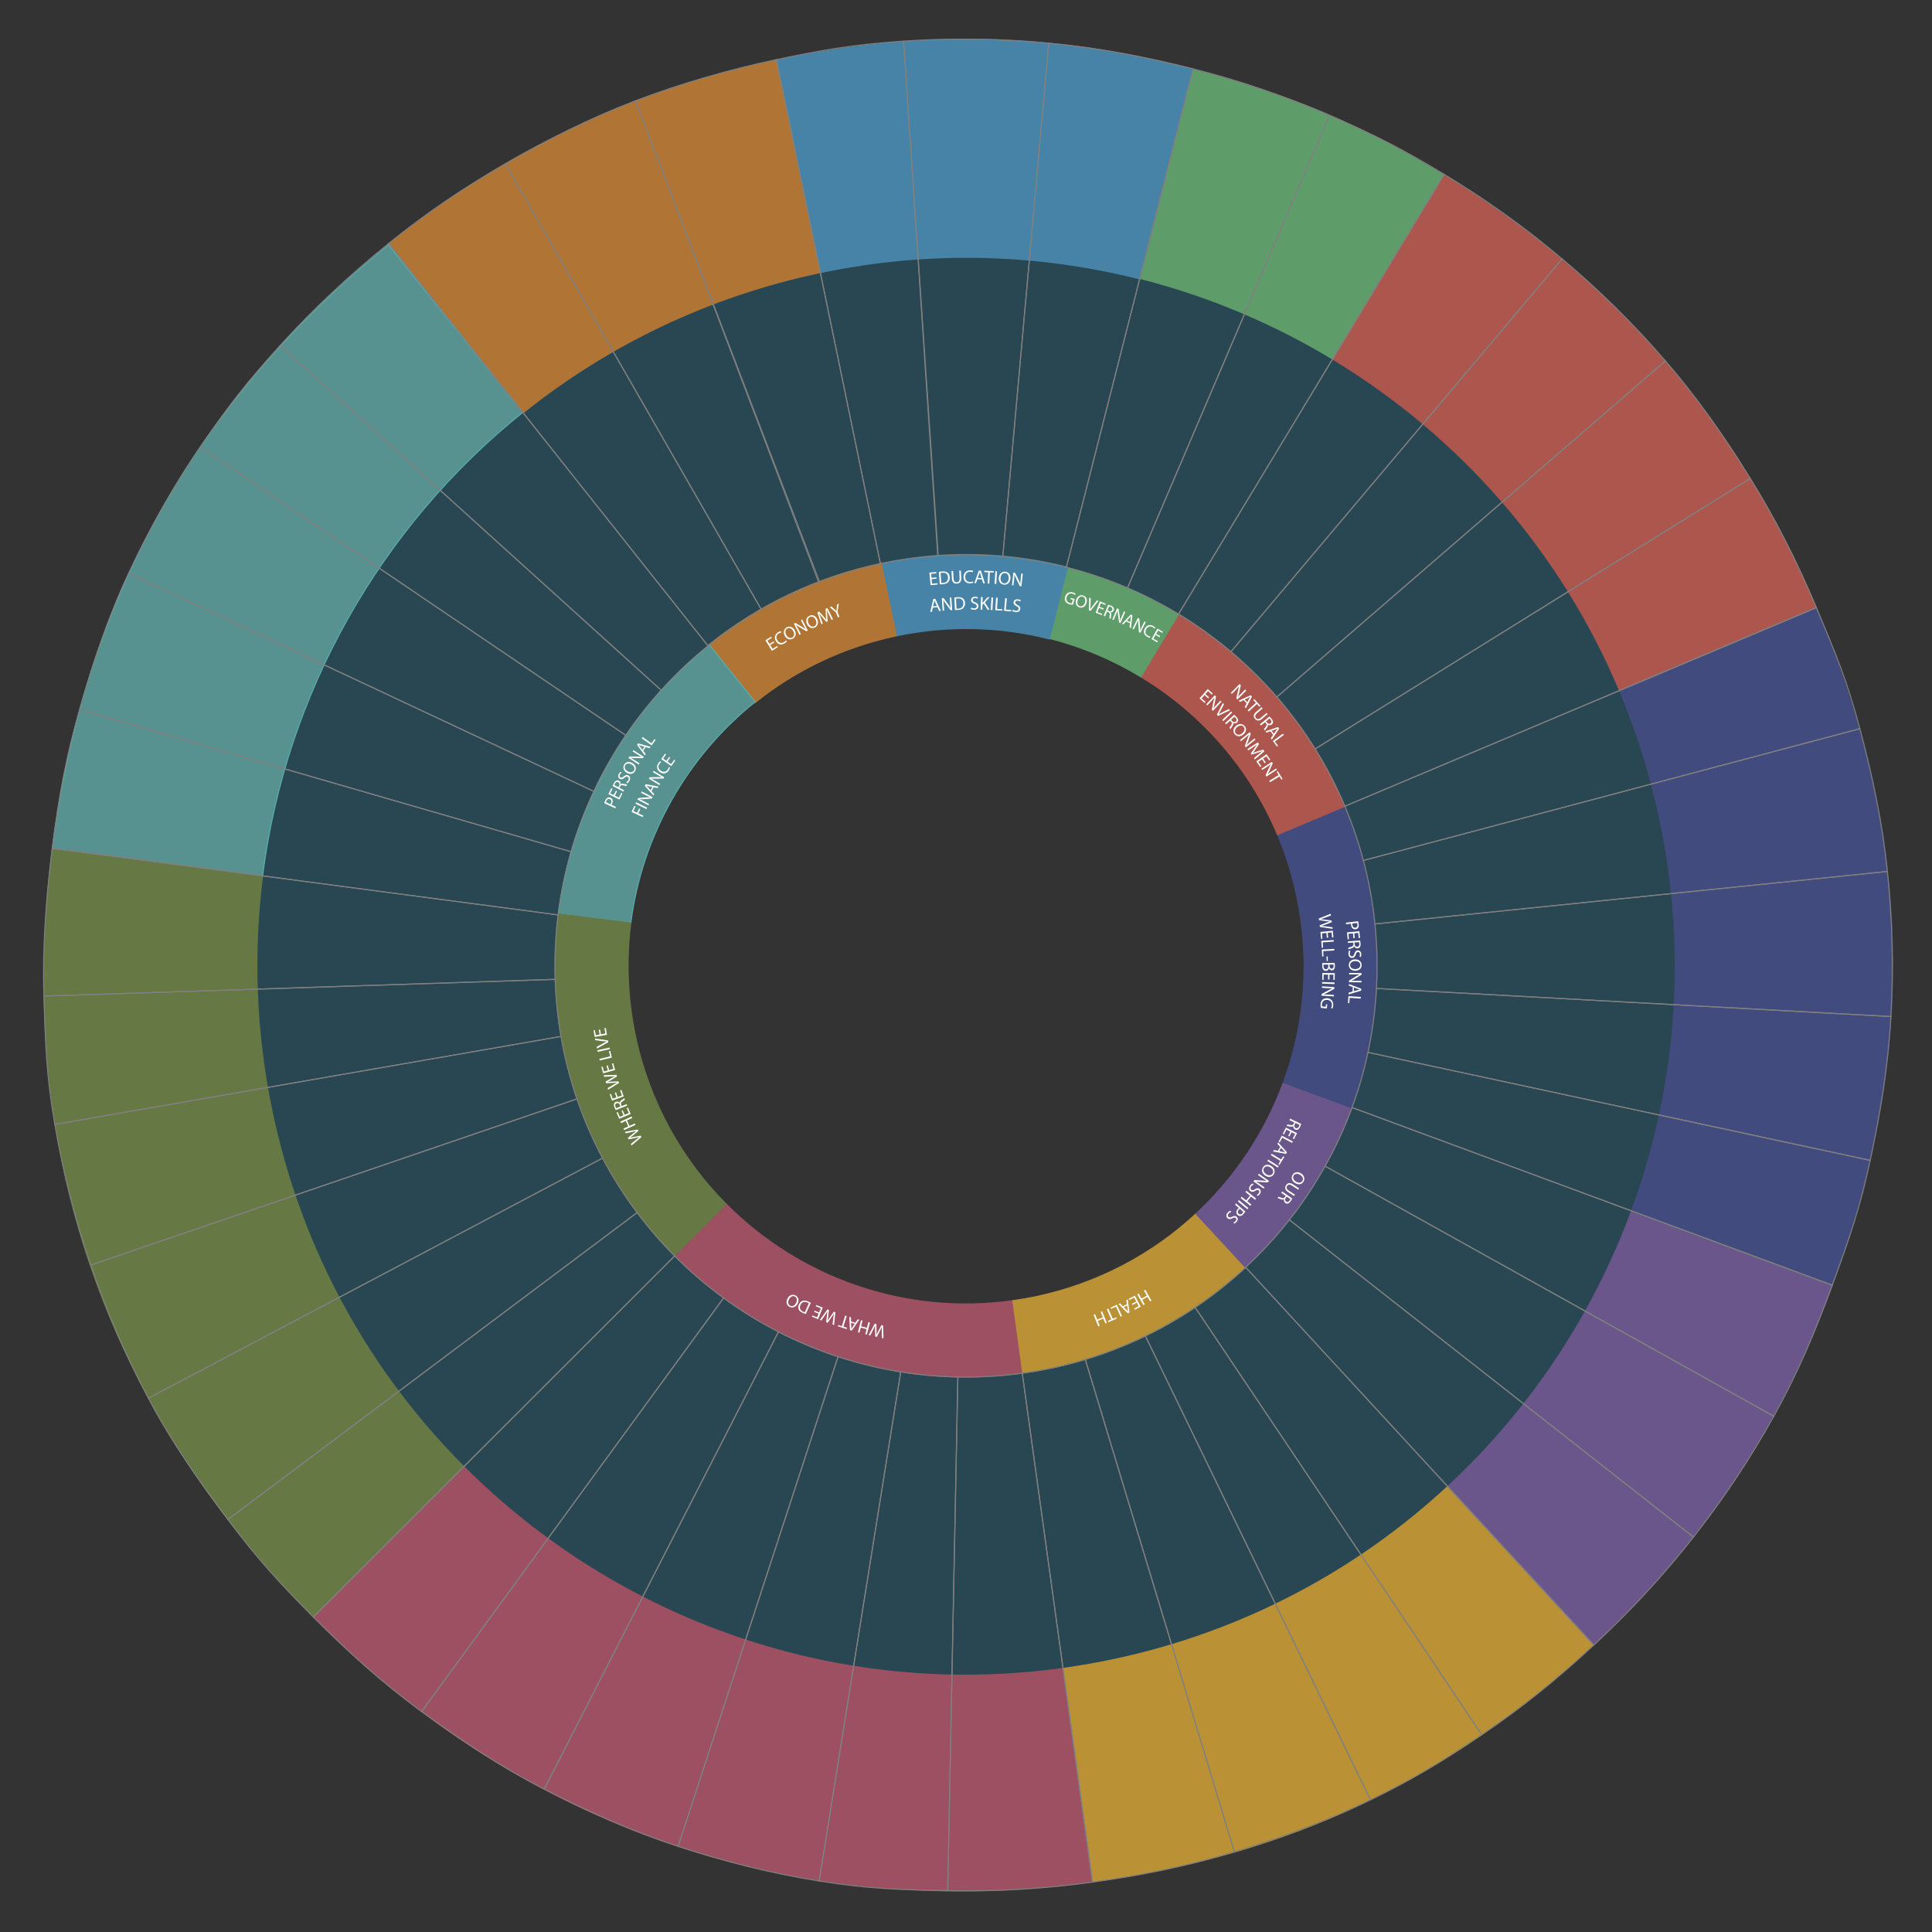 <?xml version="1.0" encoding="utf-8"?>
<!-- Generator: Adobe Illustrator 16.0.3, SVG Export Plug-In . SVG Version: 6.00 Build 0)  -->
<!DOCTYPE svg PUBLIC "-//W3C//DTD SVG 1.1//EN" "http://www.w3.org/Graphics/SVG/1.1/DTD/svg11.dtd">
<svg version="1.1" id="Layer_1" xmlns="http://www.w3.org/2000/svg" xmlns:xlink="http://www.w3.org/1999/xlink" x="0px" y="0px"
	 width="940px" height="940px" viewBox="0 0 940 940" enable-background="new 0 0 940 940" xml:space="preserve">
<rect x="0" y="0" width="940" height="940" fill="#333333" stroke="none"/>
<g id="Layer_2">
	<g>
		<path fill="#284752" stroke="#284752" stroke-width="0.5" stroke-miterlimit="10" d="M399.366,132.318
			c-186.499,39.03-306.045,221.854-267.015,408.354c39.03,186.5,221.854,306.044,408.354,267.015
			c186.5-39.03,306.045-221.854,267.016-408.354C768.69,212.833,585.867,93.288,399.366,132.318z M510.99,665.733
			c-96.313,20.156-212.276-38.37-235.802-150.778c-23.773-113.604,45.827-218.063,154.322-240.769
			c122.794-25.698,217.079,63.225,236.253,154.854C689.752,543.66,612.378,644.515,510.99,665.733z"/>
	</g>
	<rect x="-327.5" y="500.5" fill="#284757" stroke="#284752" stroke-miterlimit="10" width="151" height="235"/>
	<rect x="-129.5" y="243.5" fill="#396A8F" stroke="#284752" stroke-miterlimit="10" width="95" height="148"/>
</g>
<g id="Layer_1_1_">
	<g>
		<path fill="#B07535" stroke="#B07535" stroke-miterlimit="10" d="M399.858,132.222l-21.509-102.78
			c-70.473,14.749-132.907,44.26-189.231,89.701l65.343,81.431c40.951-32.821,90.024-56.77,144.907-68.255
			C399.531,132.284,399.694,132.256,399.858,132.222z"/>
		<path fill="#579190" stroke="#55ADAC" stroke-width="0.5" stroke-miterlimit="10" d="M254.385,200.631l-65.37-81.467
			C95.076,194.951,40.371,293.285,25.373,413.317l102.368,13.001C139.111,337.195,185.092,256.197,254.385,200.631z"/>
		<path fill="#667843" stroke="#667843" stroke-width="0.5" stroke-miterlimit="10" d="M132.353,540.674
			c-8.098-38.695-9.349-77.228-4.611-114.354L25.373,413.317C7.356,557.508,50.26,683.56,152.471,786.722l73.3-73.06
			C180.021,667.885,146.599,608.746,132.353,540.674z"/>
		<path fill="#9C5061" stroke="#9C5061" stroke-width="0.5" stroke-miterlimit="10" d="M225.771,713.663l-73.3,73.06
			c102.21,103.154,235.702,148.501,379.25,128.821L517.438,811.72C407.108,827.135,300.138,788.074,225.771,713.663z"/>
		<path fill="#BA9134" stroke="#BA9134" stroke-width="0.5" stroke-miterlimit="10" d="M540.706,807.688
			c-7.768,1.625-15.525,2.951-23.27,4.032l14.283,103.822c95.691-13.125,172.934-49.734,243.749-115.544l-70.997-76.836
			C660.084,764.347,604.291,794.381,540.706,807.688z"/>
		<path fill="#6A568A" stroke="#6A568A" stroke-width="0.5" stroke-miterlimit="10" d="M704.473,723.163L775.47,800
			c53.023-49.28,91.105-106.632,116.011-174.707l-97.678-36.063C774.979,640.196,744.332,686.18,704.473,723.163z"/>
		<path fill="#424B7D" stroke="#424B7D" stroke-width="0.5" stroke-miterlimit="10" d="M883.692,295.634l-95.712,40.343
			c8.438,20.081,15.112,41.24,19.741,63.356c13.771,65.813,7.775,131.157-13.919,189.897l97.678,36.063
			C933.024,511.753,930.555,407.184,883.692,295.634z"/>
		<path fill="#AD564D" stroke="#AD564D" stroke-width="0.5" stroke-miterlimit="10" d="M787.98,335.976l95.712-40.343
			c-37.523-89.33-98.65-160.297-181.333-210.515l-54.004,89.569C709.541,211.653,759.176,267.437,787.98,335.976z"/>
		<path fill="#5E9C69" stroke="#5E9C69" stroke-width="0.5" stroke-miterlimit="10" d="M648.355,174.688l54.004-89.569
			c-41.315-25.09-75.483-39.438-122.278-51.332l-25.547,101.662C587.744,143.863,619.345,157.162,648.355,174.688z"/>
		<path fill="#4783A6" stroke="#4783A6" stroke-miterlimit="10" d="M579.988,33.763c-70.134-17.819-131.166-19.069-201.64-4.321
			l21.509,102.78c52.9-10.993,105.491-9.222,154.582,3.201L579.988,33.763"/>
		<g>
			<path fill="#5C5C5C" stroke="#000000" stroke-width="0.5" stroke-miterlimit="10" d="M367.452,341.476l-22.253-27.734
				c-0.023,0.019-0.045,0.035-0.063,0.052l22.256,27.735C367.408,341.511,367.43,341.494,367.452,341.476z"/>
			<path fill="#B07535" stroke="#B07535" stroke-miterlimit="10" d="M436.35,309.068c0.161-0.031,0.3-0.056,0.438-0.086
				l-7.277-34.796c-0.15,0.029-0.29,0.056-0.43,0.086c-31.771,6.646-60.16,20.494-83.883,39.469l22.253,27.734
				C386.938,325.897,410.274,314.527,436.35,309.068z"/>
			<path fill="#579190" stroke="#55ADAC" stroke-width="0.5" stroke-miterlimit="10" d="M367.393,341.529l-22.256-27.735
				c-40.203,32.196-66.877,79.15-73.488,130.824l35.271,4.48C312.363,406.606,334.326,367.996,367.393,341.529z"/>
			<path fill="#667843" stroke="#667843" stroke-width="0.5" stroke-miterlimit="10" d="M328.493,611.265l25.184-25.103
				c-21.832-21.822-37.78-50.021-44.569-82.479c-3.861-18.471-4.453-36.864-2.188-54.585l-35.271-4.48
				c-2.754,21.54-2.039,43.896,2.66,66.348C282.575,550.438,301.955,584.726,328.493,611.265z"/>
			<path fill="#9C5061" stroke="#9C5061" stroke-width="0.5" stroke-miterlimit="10" d="M353.676,586.163l-25.184,25.103
				c43.125,43.138,105.152,65.766,169.116,56.788l-4.815-35.218C440.175,640.236,389.142,621.635,353.676,586.163z"/>
			<path fill="#BA9134" stroke="#BA9134" stroke-width="0.5" stroke-miterlimit="10" d="M503.726,630.937
				c-3.666,0.764-7.321,1.387-10.933,1.898l4.815,35.218c4.469-0.624,8.946-1.388,13.382-2.319
				c36.918-7.722,69.28-25.159,95.02-49.072l-24.121-26.115C560.704,610.229,534.066,624.584,503.726,630.937z"/>
			<path fill="#6A568A" stroke="#6A568A" stroke-width="0.5" stroke-miterlimit="10" d="M581.889,590.546l24.121,26.115
				c23.088-21.441,40.812-48.096,51.719-77.633l-33.354-12.313C615.428,550.995,600.834,572.911,581.889,590.546z"/>
			<path fill="#424B7D" stroke="#424B7D" stroke-width="0.5" stroke-miterlimit="10" d="M630.966,436.322
				c6.544,31.321,3.716,62.424-6.593,90.393l33.354,12.313c12.54-34.024,16.014-71.872,8.036-109.988
				c-2.676-12.82-6.54-25.086-11.456-36.727l-32.757,13.809C625.589,415.695,628.777,425.781,630.966,436.322z"/>
			<path fill="#AD564D" stroke="#AD564D" stroke-width="0.5" stroke-miterlimit="10" d="M621.552,406.123l32.757-13.809
				c-16.673-39.704-45.41-72.023-80.869-93.448l-18.357,30.447C584.232,346.929,607.829,373.494,621.552,406.123z"/>
			<path fill="#5E9C69" stroke="#5E9C69" stroke-width="0.5" stroke-miterlimit="10" d="M510.467,310.606
				c15.797,4.021,30.85,10.359,44.615,18.707l18.356-30.447c-16.795-10.155-35.08-17.864-54.319-22.749L510.467,310.606z"/>
			<path fill="#4783A6" stroke="#4783A6" stroke-miterlimit="10" d="M510.398,310.584l8.658-34.487
				c-28.454-7.21-58.892-8.253-89.545-1.91l7.278,34.796C461.973,303.782,487.026,304.649,510.398,310.584z"/>
		</g>
	</g>
</g>
<g id="Layer_3">
	<g>
		<path fill="none" d="M456.505,270.463l-16.86-249.436l16.589,249.453C456.323,270.474,456.414,270.469,456.505,270.463z"/>
		<path fill="none" stroke="#808080" stroke-width="0.5" stroke-miterlimit="10" d="M309.233,49l89.515,234.081
			c9.549-3.642,19.446-6.575,29.632-8.73L377.75,29C356.22,33.524,331.755,40.414,309.233,49"/>
		<path fill="none" stroke="#808080" stroke-width="0.5" stroke-miterlimit="10" d="M398.291,283.254L309.233,49
			c-22.34,8.542-42.555,18.84-63.314,30.763l124.473,216.77C379.281,291.416,388.608,286.975,398.291,283.254z"/>
		<path fill="none" stroke="#808080" stroke-width="0.5" stroke-miterlimit="10" d="M370.391,296.532L245.918,79.762
			c-20.917,12.007-38.031,23.54-56.802,38.668l155.39,195.851C352.637,307.72,361.283,301.772,370.391,296.532z"/>
		<path fill="none" stroke="#808080" stroke-width="0.5" stroke-miterlimit="10" d="M344.506,314.281L189.116,118.43
			c-18.771,15.127-36.652,31.8-52.822,49.677L321.69,335.825C328.717,328.063,336.351,320.862,344.506,314.281z"/>
		<path fill="none" stroke="#808080" stroke-width="0.5" stroke-miterlimit="10" d="M321.69,335.825L136.294,168.107
			c-16.166,17.876-25.239,29.426-38.76,49.378l206.913,140.272C309.688,350.045,315.451,342.716,321.69,335.825z"/>
		<path fill="none" stroke="#808080" stroke-width="0.5" stroke-miterlimit="10" d="M304.448,357.758L97.534,217.485
			C84,237.44,72.852,257.039,62.613,278.861L288.911,385.03C293.387,375.506,298.585,366.389,304.448,357.758z"/>
		<path fill="none" stroke="#808080" stroke-width="0.5" stroke-miterlimit="10" d="M288.911,385.03L62.613,278.861
			c-10.237,21.824-17.148,43.222-23.848,66.378l239.074,69.16C280.77,404.254,284.486,394.443,288.911,385.03z"/>
		<path fill="none" stroke="#808080" stroke-width="0.5" stroke-miterlimit="10" d="M277.839,414.399l-239.074-69.16
			c-6.702,23.158-10.313,43.481-13.308,67.401l246.078,32.506C272.841,434.622,274.965,424.352,277.839,414.399z"/>
		<path fill="none" stroke="#808080" stroke-width="0.5" stroke-miterlimit="10" d="M270,470c0-8.416,0.525-16.71,1.536-24.854
			L25.458,412.64c-2.995,23.92-4.872,47.905-4.087,71.999l248.745-8.142C270.047,474.34,270,472.177,270,470z"/>
		<path fill="none" stroke="#808080" stroke-width="0.5" stroke-miterlimit="10" d="M270.116,476.498l-248.745,8.142
			c0.786,24.093,1.162,38.7,5.297,62.448l246.266-42.829C271.37,495.198,270.417,485.931,270.116,476.498z"/>
		<path fill="none" stroke="#808080" stroke-width="0.5" stroke-miterlimit="10" d="M272.934,504.259L26.668,547.088
			c4.132,23.751,9.724,45.593,17.52,68.402l236.506-80.817C277.341,524.855,274.736,514.694,272.934,504.259z"/>
		<path fill="none" stroke="#808080" stroke-width="0.5" stroke-miterlimit="10" d="M280.694,534.673L44.188,615.49
			c7.789,22.813,16.732,43.512,28.005,64.821l220.97-116.831C288.288,554.278,284.104,544.655,280.694,534.673z"/>
		<path fill="none" stroke="#808080" stroke-width="0.5" stroke-miterlimit="10" d="M293.162,563.48L72.192,680.312
			c11.27,21.311,24.229,39.688,38.69,58.974l199.095-149.303C303.706,581.634,298.082,572.771,293.162,563.48z"/>
		<path fill="none" stroke="#808080" stroke-width="0.5" stroke-miterlimit="10" d="M309.978,589.982L110.882,739.285
			c14.46,19.285,24.581,30.353,41.589,47.438l175.77-175.646C321.679,604.482,315.573,597.435,309.978,589.982z"/>
		<path fill="none" stroke="#808080" stroke-width="0.5" stroke-miterlimit="10" d="M328.24,611.076l-175.77,175.646
			c17.008,17.087,33.197,31.804,52.67,46.019L352.054,631.52C343.589,625.327,335.622,618.493,328.24,611.076z"/>
		<path fill="none" stroke="#808080" stroke-width="0.5" stroke-miterlimit="10" d="M352.054,631.52L205.141,832.74
			c19.475,14.213,38.177,26.711,59.629,37.707l113.987-222.429C369.401,643.215,360.481,637.684,352.054,631.52z"/>
		<path fill="none" stroke="#808080" stroke-width="0.5" stroke-miterlimit="10" d="M378.757,648.019L264.77,870.447
			c21.449,10.994,42.259,20.368,65.172,27.869L407.73,660.1C397.7,656.817,388.017,652.774,378.757,648.019z"/>
		<path fill="none" stroke="#808080" stroke-width="0.5" stroke-miterlimit="10" d="M407.73,660.101l-77.788,238.216
			c22.907,7.503,44.822,13.056,68.62,16.884L438.24,667.48C427.776,665.81,417.585,663.327,407.73,660.101z"/>
		<path fill="none" stroke="#808080" stroke-width="0.5" stroke-miterlimit="10" d="M438.24,667.479L398.562,915.2
			c23.797,3.828,38.422,4.206,62.531,4.683l4.943-249.933C456.596,669.767,447.316,668.929,438.24,667.479z"/>
		<path fill="none" stroke="#808080" stroke-width="0.5" stroke-miterlimit="10" d="M470,670c-1.325,0-2.645-0.023-3.964-0.05
			l-4.943,249.933c24.095,0.479,46.606-0.848,70.488-4.146l-34.212-247.607C488.42,669.353,479.285,670,470,670z"/>
		<path fill="none" stroke="#808080" stroke-width="0.5" stroke-miterlimit="10" d="M497.369,668.129l34.212,247.606
			c23.87-3.297,45.889-7.736,68.979-14.735l-72.521-239.564C518.119,664.438,507.875,666.689,497.369,668.129z"/>
		<path fill="none" stroke="#808080" stroke-width="0.5" stroke-miterlimit="10" d="M528.039,661.435L600.561,901
			c23.059-6.992,44.497-14.796,66.199-25.314L557.271,649.998C547.912,654.545,538.145,658.375,528.039,661.435z"/>
		<path fill="none" stroke="#808080" stroke-width="0.5" stroke-miterlimit="10" d="M557.271,649.998L666.76,875.685
			c21.675-10.513,34.128-18.247,54.161-31.684L581.463,636.08C573.762,641.259,565.681,645.913,557.271,649.998z"/>
		<path fill="none" stroke="#808080" stroke-width="0.5" stroke-miterlimit="10" d="M581.463,636.08l139.458,207.922
			c20.003-13.434,36.865-27.198,54.549-43.604L606.054,616.574C598.389,623.692,590.172,630.223,581.463,636.08z"/>
		<path fill="none" stroke="#808080" stroke-width="0.5" stroke-miterlimit="10" d="M606.054,616.574L775.47,800.398
			c17.652-16.395,33.577-33.583,48.461-52.546l-196.608-154.35C620.846,601.742,613.725,609.451,606.054,616.574z"/>
		<path fill="none" stroke="#808080" stroke-width="0.5" stroke-miterlimit="10" d="M627.323,593.503L823.93,747.853
			c14.886-18.96,27.365-37.73,39.104-58.787L644.718,567.378C639.593,576.553,633.778,585.29,627.323,593.503z"/>
		<path fill="none" stroke="#808080" stroke-width="0.5" stroke-miterlimit="10" d="M644.718,567.378l218.315,121.688
			c11.734-21.057,20.165-41.143,28.446-63.772L657.83,538.854C654.2,548.755,649.799,558.281,644.718,567.378z"/>
		<path fill="none" stroke="#808080" stroke-width="0.5" stroke-miterlimit="10" d="M657.83,538.854l233.649,86.438
			c8.313-22.636,13.384-37.154,18.449-60.722L665.56,512.032C663.596,521.221,661.012,530.181,657.83,538.854z"/>
		<path fill="none" stroke="#808080" stroke-width="0.5" stroke-miterlimit="10" d="M665.561,512.032l244.369,52.539
			c5.062-23.565,8.746-45.913,10.074-69.985l-250.305-13.665C669.129,491.532,667.724,501.924,665.561,512.032z"/>
		<path fill="none" stroke="#808080" stroke-width="0.5" stroke-miterlimit="10" d="M918.298,423.999l-249.331,25.546
			C669.649,456.27,670,463.094,670,470c0,3.664-0.105,7.305-0.301,10.921l250.305,13.665
			C921.323,470.515,920.758,447.978,918.298,423.999z"/>
		<path fill="none" stroke="#808080" stroke-width="0.5" stroke-miterlimit="10" d="M668.967,449.545l249.331-25.546
			c-2.461-23.98-7.193-46.163-13.396-69.459l-241.564,64.123C665.988,428.673,667.894,438.984,668.967,449.545z"/>
		<path fill="none" stroke="#808080" stroke-width="0.5" stroke-miterlimit="10" d="M663.337,418.663l241.564-64.123
			c-6.172-23.302-11.79-36.692-21.151-58.906L654.323,392.25C657.921,400.768,660.935,409.591,663.337,418.663z"/>
		<path fill="none" stroke="#808080" stroke-width="0.5" stroke-miterlimit="10" d="M654.323,392.25l229.428-96.616
			c-9.386-22.208-19.452-42.373-32.184-62.846L639.858,364.392C645.372,373.242,650.226,382.547,654.323,392.25z"/>
		<path fill="none" stroke="#808080" stroke-width="0.5" stroke-miterlimit="10" d="M639.858,364.392l211.709-131.604
			c-12.717-20.476-25.511-38.992-41.276-57.224L621.24,339.128C628.084,347.029,634.306,355.48,639.858,364.392z"/>
		<path fill="none" stroke="#808080" stroke-width="0.5" stroke-miterlimit="10" d="M621.24,339.128l189.052-163.563
			c-15.776-18.229-31.831-34.068-50.253-49.607L598.897,317.089C606.904,323.846,614.383,331.209,621.24,339.128z"/>
		<path fill="none" stroke="#808080" stroke-width="0.5" stroke-miterlimit="10" d="M598.897,317.089l161.142-191.133
			c-18.419-15.541-36.763-28.673-57.394-41.138L573.406,298.777C582.394,304.216,590.908,310.349,598.897,317.089z"/>
		<path fill="none" stroke="#808080" stroke-width="0.5" stroke-miterlimit="10" d="M573.406,298.777L702.646,84.818
			c-20.634-12.464-33.699-19.161-55.854-28.636l-98.207,229.855C557.185,289.717,565.478,293.978,573.406,298.777z"/>
		<path fill="none" stroke="#808080" stroke-width="0.5" stroke-miterlimit="10" d="M548.584,286.039l98.207-229.855
			C624.608,46.716,603.885,39.386,580.5,33.5l-61.67,242.516C529.086,278.589,539.026,281.95,548.584,286.039z"/>
		<path fill="none" stroke="#808080" stroke-width="0.5" stroke-miterlimit="10" d="M518.83,276.015L580.5,33.5
			c-23.358-5.89-46.23-10.314-70.232-12.472l-22.376,249.778C498.462,271.743,508.797,273.498,518.83,276.015z"/>
		<path fill="none" stroke="#808080" stroke-width="0.5" stroke-miterlimit="10" d="M470,270c6.03,0,11.995,0.283,17.892,0.807
			l22.376-249.778c-24.029-2.154-46.577-2.652-70.623-1.028l16.86,250.463C460.967,270.166,465.464,270,470,270z"/>
		<path fill="none" stroke="#808080" stroke-width="0.5" stroke-miterlimit="10" d="M456.234,270.48L439.645,20
			c-24.081,1.63-39.386,4.271-61.895,9l50.63,245.35C437.452,272.429,446.752,271.125,456.234,270.48z"/>
	</g>
	<rect x="-136.5" y="413.5" fill="#1B313B" stroke="#808080" stroke-miterlimit="10" width="106" height="287"/>
</g>
<g id="Layer_4">
</g>
<g id="Layer_5">
	<g id="text">
		<g id="Layer_2_1_">
			<path fill="none" d="M468.657,277.611c110.866-3.869,190.21,84.352,193.749,185.678c3.445,98.595-86.618,195.656-185.679,199.107
				C373.306,666.012,280.57,561.402,277.61,476.724C273.78,367.097,371.854,280.994,468.657,277.611z"/>
			<g>
				<path fill="#FFFFFF" d="M376.74,312.582l-1.99,1.251l1.155,1.853l2.228-1.395l0.346,0.558l-2.884,1.81l-3.212-5.135l2.768-1.741
					l0.352,0.557l-2.107,1.325l1.015,1.622l1.995-1.25L376.74,312.582z"/>
				<path fill="#FFFFFF" d="M382.858,312.01c-0.178,0.272-0.594,0.685-1.231,1.061c-1.467,0.871-3.117,0.593-4.129-1.119
					c-0.964-1.632-0.505-3.396,1.104-4.35c0.654-0.382,1.143-0.487,1.377-0.501l0.157,0.648c-0.328,0.026-0.743,0.148-1.181,0.404
					c-1.219,0.725-1.564,1.985-0.764,3.358c0.754,1.275,1.976,1.665,3.239,0.915c0.414-0.244,0.778-0.575,0.967-0.869
					L382.858,312.01z"/>
				<path fill="#FFFFFF" d="M386.631,306.597c1.009,1.827,0.435,3.409-0.921,4.158c-1.393,0.773-2.977,0.229-3.862-1.38
					c-0.927-1.687-0.49-3.367,0.924-4.148C384.221,304.427,385.77,305.02,386.631,306.597z M382.573,308.953
					c0.626,1.137,1.797,1.815,2.875,1.218c1.083-0.6,1.149-1.939,0.483-3.145c-0.584-1.059-1.743-1.858-2.88-1.228
					C381.919,306.428,381.93,307.786,382.573,308.953z"/>
				<path fill="#FFFFFF" d="M388.99,308.864l-2.739-5.409l0.76-0.387l3.124,1.854c0.719,0.429,1.32,0.841,1.854,1.266l0.017-0.018
					c-0.433-0.688-0.783-1.34-1.209-2.181l-1.147-2.264l0.661-0.334l2.734,5.412l-0.702,0.355l-3.101-1.872
					c-0.684-0.413-1.356-0.848-1.925-1.293l-0.02,0.021c0.39,0.661,0.732,1.304,1.189,2.204l1.162,2.311L388.99,308.864z"/>
				<path fill="#FFFFFF" d="M397.6,301.225c0.875,1.892,0.201,3.432-1.197,4.087c-1.448,0.674-2.991,0.026-3.761-1.64
					c-0.81-1.741-0.26-3.393,1.203-4.074C395.339,298.898,396.842,299.596,397.6,301.225z M393.39,303.304
					c0.548,1.173,1.673,1.93,2.787,1.409c1.122-0.523,1.271-1.857,0.691-3.104c-0.503-1.094-1.607-1.965-2.787-1.414
					C392.908,300.741,392.825,302.098,393.39,303.304z"/>
				<path fill="#FFFFFF" d="M403.438,299.198c-0.369-0.764-0.821-1.679-1.101-2.376l-0.025,0.011c0.09,0.736,0.148,1.53,0.19,2.419
					l0.155,3.125l-0.545,0.232l-2.024-2.279c-0.594-0.673-1.122-1.301-1.563-1.897l-0.014,0.006
					c0.276,0.705,0.631,1.658,0.934,2.519l0.863,2.458l-0.689,0.291l-1.963-5.75l0.917-0.388l2.086,2.299
					c0.521,0.589,0.971,1.124,1.357,1.646l0.021-0.014c-0.099-0.625-0.159-1.319-0.205-2.131l-0.15-3.123l0.919-0.388l2.703,5.438
					l-0.704,0.299L403.438,299.198z"/>
				<path fill="#FFFFFF" d="M407.665,300.397l-0.923-2.404l-3.028-2.577l0.826-0.317l1.399,1.255
					c0.384,0.347,0.677,0.628,1.003,0.954l0.016-0.006c0.019-0.431,0.074-0.875,0.13-1.387l0.213-1.875l0.828-0.321l-0.648,3.982
					l0.924,2.411L407.665,300.397z"/>
				<path fill="#FFFFFF" d="M559.549,633.191l-1.253-2.206l-2.544,1.441l1.251,2.206l-0.696,0.389l-2.98-5.277l0.7-0.389l1.393,2.48
					l2.545-1.443l-1.393-2.479l0.675-0.387l2.979,5.277L559.549,633.191z"/>
				<path fill="#FFFFFF" d="M550.716,634.353l2.09-1.101l-1.022-1.937l-2.311,1.23l-0.305-0.59l3.006-1.587l2.819,5.357
					l-2.886,1.531l-0.313-0.58l2.208-1.162l-0.896-1.701l-2.084,1.105L550.716,634.353z"/>
				<path fill="#FFFFFF" d="M548.271,634.552L548,632.566l0.723-0.356l0.823,6.354l-0.841,0.418l-4.53-4.524l0.75-0.369l1.42,1.422
					L548.271,634.552z M546.763,635.985l1.294,1.299c0.311,0.29,0.539,0.579,0.771,0.854l0.017-0.008
					c-0.073-0.362-0.15-0.738-0.209-1.122l-0.242-1.838L546.763,635.985z"/>
				<path fill="#FFFFFF" d="M545.929,640.312l-0.704,0.328l-2.259-4.914l-2.35,1.081l-0.269-0.595l3.064-1.407L545.929,640.312z"/>
				<path fill="#FFFFFF" d="M541.405,641.645l1.688-0.736l0.265,0.61l-4.101,1.798l-0.268-0.609l1.69-0.741l-2.156-4.949
					l0.725-0.316L541.405,641.645z"/>
				<path fill="#FFFFFF" d="M537.782,643.927l-0.956-2.354l-2.706,1.099l0.94,2.354l-0.732,0.298l-2.264-5.624l0.732-0.3l1.06,2.641
					l2.718-1.102l-1.059-2.644l0.727-0.296l2.262,5.629L537.782,643.927z"/>
				<path fill="#FFFFFF" d="M429.655,644.896l0.212,6.248l-0.804-0.171l-0.057-3.153c-0.017-0.781-0.017-1.555,0.006-2.147
					l-0.016-0.001c-0.225,0.561-0.563,1.23-0.928,1.951l-1.432,2.814l-0.799-0.17l-0.075-3.163
					c-0.015-0.738-0.021-1.477,0.026-2.119l-0.017-0.006c-0.259,0.622-0.572,1.247-0.915,1.948l-1.423,2.815l-0.784-0.167
					l2.951-5.566l0.799,0.18l0.077,3.24c0.016,0.797,0.015,1.402-0.026,2.021l0.016,0.011c0.228-0.573,0.487-1.12,0.874-1.84
					l1.511-2.906L429.655,644.896z"/>
				<path fill="#FFFFFF" d="M421.007,649.154l0.622-2.469l-2.838-0.727l-0.621,2.463l-0.764-0.195l1.501-5.873l0.765,0.188
					l-0.708,2.761l2.834,0.729l0.709-2.762l0.758,0.198l-1.502,5.872L421.007,649.154z"/>
				<path fill="#FFFFFF" d="M416.17,643.563l1.136-1.656l0.772,0.217l-3.65,5.259l-0.912-0.261l-0.301-6.402l0.804,0.229l0.09,2.018
					L416.17,643.563z M414.09,643.594l0.091,1.85c0.02,0.414,0.007,0.783-0.004,1.146l0.016,0.01
					c0.188-0.325,0.386-0.645,0.598-0.964l1.054-1.524L414.09,643.594z"/>
				<path fill="#FFFFFF" d="M410.344,645.462l1.756,0.554l-0.199,0.634l-4.271-1.344l0.198-0.633l1.761,0.552l1.625-5.146
					l0.755,0.241L410.344,645.462z"/>
				<path fill="#FFFFFF" d="M406.448,638.497l-0.62,6.225l-0.774-0.285l0.37-3.126c0.086-0.771,0.186-1.531,0.29-2.124l-0.017-0.011
					c-0.296,0.535-0.718,1.146-1.18,1.813l-1.796,2.594l-0.765-0.272l0.353-3.136c0.087-0.738,0.176-1.469,0.307-2.104l-0.015-0.009
					c-0.345,0.59-0.732,1.159-1.16,1.804l-1.796,2.604l-0.751-0.271l3.673-5.11l0.769,0.275l-0.365,3.219
					c-0.078,0.794-0.167,1.401-0.299,2.002l0.015,0.006c0.301-0.528,0.636-1.041,1.11-1.695l1.885-2.672L406.448,638.497z"/>
				<path fill="#FFFFFF" d="M396.343,637.683l2.177,0.883l0.814-2.033l-2.432-0.977l0.244-0.614l3.156,1.269l-2.252,5.628
					l-3.035-1.22l0.246-0.607l2.306,0.928l0.709-1.777l-2.183-0.876L396.343,637.683z"/>
				<path fill="#FFFFFF" d="M392.073,639.303c-0.463-0.134-0.997-0.306-1.563-0.565c-1.024-0.455-1.648-1.021-1.931-1.684
					c-0.288-0.671-0.291-1.441,0.104-2.337c0.4-0.908,1.011-1.521,1.753-1.794c0.745-0.286,1.721-0.191,2.794,0.293
					c0.51,0.227,0.923,0.445,1.271,0.646L392.073,639.303z M393.545,634.091c-0.166-0.115-0.426-0.244-0.71-0.358
					c-1.523-0.687-2.73-0.203-3.396,1.292c-0.586,1.305-0.219,2.468,1.288,3.137c0.367,0.156,0.659,0.253,0.866,0.297
					L393.545,634.091z"/>
				<path fill="#FFFFFF" d="M383.089,631.902c0.913-1.876,2.539-2.313,3.923-1.635c1.44,0.7,1.901,2.311,1.102,3.956
					c-0.842,1.735-2.461,2.338-3.921,1.635C382.707,635.13,382.303,633.516,383.089,631.902z M387.356,633.873
					c0.563-1.164,0.441-2.514-0.664-3.059c-1.107-0.537-2.24,0.181-2.843,1.425c-0.53,1.081-0.512,2.487,0.657,3.056
					C385.665,635.865,386.773,635.073,387.356,633.873z"/>
				<path fill="#FFFFFF" d="M312.056,553.257l-4.751,4.063l-0.362-0.738l2.431-2.015c0.594-0.497,1.201-0.968,1.679-1.321
					l-0.007-0.016c-0.588,0.172-1.313,0.327-2.103,0.478l-3.098,0.637l-0.358-0.73l2.432-2.035c0.567-0.477,1.141-0.928,1.673-1.298
					l-0.011-0.01c-0.646,0.18-1.332,0.327-2.087,0.482l-3.089,0.646l-0.356-0.721l6.187-1.146l0.36,0.737l-2.491,2.08
					c-0.611,0.517-1.081,0.892-1.595,1.234l0.01,0.015c0.587-0.177,1.174-0.308,1.976-0.453l3.209-0.618L312.056,553.257z"/>
				<path fill="#FFFFFF" d="M303.344,549.114l2.313-1.052l-1.197-2.664l-2.313,1.043l-0.324-0.725l5.518-2.496l0.324,0.722
					l-2.588,1.165l1.202,2.678l2.587-1.165l0.318,0.708l-5.518,2.502L303.344,549.114z"/>
				<path fill="#FFFFFF" d="M303.015,540.201l0.902,2.191l2.019-0.839l-1.006-2.439l0.606-0.243l1.306,3.146l-5.594,2.327
					l-1.253-3.026l0.606-0.245l0.954,2.305l1.769-0.733l-0.903-2.176L303.015,540.201z"/>
				<path fill="#FFFFFF" d="M299.595,540.113c-0.212-0.352-0.459-0.854-0.653-1.365c-0.303-0.783-0.353-1.33-0.166-1.811
					c0.138-0.385,0.46-0.691,0.898-0.87c0.746-0.283,1.421-0.01,1.854,0.517l0.026-0.014c-0.018-0.503,0.278-0.916,0.818-1.279
					c0.719-0.479,1.208-0.824,1.379-1.037l0.295,0.76c-0.128,0.162-0.563,0.474-1.203,0.907c-0.713,0.465-0.891,0.872-0.657,1.56
					l0.263,0.688l2.444-0.954l0.282,0.729L299.595,540.113z M301.886,538.382l-0.286-0.75c-0.306-0.781-0.919-1.105-1.566-0.863
					c-0.729,0.289-0.843,0.94-0.555,1.719c0.131,0.354,0.269,0.579,0.344,0.696L301.886,538.382z"/>
				<path fill="#FFFFFF" d="M299.73,531.468l0.791,2.219l2.055-0.736l-0.883-2.481l0.622-0.213l1.147,3.207l-5.701,2.053
					l-1.101-3.086l0.617-0.214l0.836,2.335l1.803-0.64l-0.79-2.216L299.73,531.468z"/>
				<path fill="#FFFFFF" d="M301.195,526.923l-5.324,3.271l-0.244-0.792l2.711-1.605c0.667-0.396,1.338-0.779,1.863-1.048
					l-0.007-0.017c-0.604,0.092-1.345,0.127-2.15,0.163l-3.156,0.125l-0.243-0.785l2.71-1.609c0.641-0.377,1.275-0.743,1.856-1.024
					l-0.006-0.008c-0.672,0.063-1.363,0.104-2.141,0.149l-3.149,0.158l-0.24-0.767l6.285-0.172l0.243,0.786l-2.778,1.68
					c-0.679,0.41-1.213,0.705-1.773,0.963l0.008,0.015c0.609-0.079,1.216-0.132,2.025-0.149l3.265-0.104L301.195,526.923z"/>
				<path fill="#FFFFFF" d="M295.721,518.342l0.623,2.272l2.103-0.575l-0.698-2.527l0.632-0.187l0.904,3.283l-5.833,1.62
					l-0.869-3.154l0.629-0.178l0.665,2.408l1.842-0.508l-0.628-2.274L295.721,518.342z"/>
				<path fill="#FFFFFF" d="M291.796,515.969l-0.187-0.764l5.25-1.262l-0.601-2.515l0.639-0.163l0.782,3.288L291.796,515.969z"/>
				<path fill="#FFFFFF" d="M290.641,510.999l5.911-1.316l0.169,0.763l-5.914,1.319L290.641,510.999z"/>
				<path fill="#FFFFFF" d="M296,507.054l-5.543,3.138l-0.167-0.831l2.735-1.516c0.75-0.415,1.431-0.779,2.093-1.078l-0.006-0.014
					c-0.718-0.034-1.517-0.118-2.341-0.232l-3.134-0.415l-0.164-0.825l6.357,0.942L296,507.054z"/>
				<path fill="#FFFFFF" d="M291.973,500.893l0.404,2.324l2.146-0.378l-0.445-2.587l0.644-0.113l0.588,3.358l-5.96,1.037
					l-0.562-3.22l0.643-0.114l0.427,2.451l1.887-0.332l-0.406-2.313L291.973,500.893z"/>
			</g>
			<g enable-background="new    ">
				<path fill="#FFFFFF" d="M522.09,294.171c-0.363,0.027-1.052,0.042-1.804-0.173c-0.838-0.243-1.472-0.661-1.872-1.342
					c-0.345-0.608-0.436-1.446-0.182-2.333c0.468-1.686,1.955-2.599,3.821-2.068c0.638,0.184,1.105,0.474,1.305,0.657l-0.336,0.547
					c-0.255-0.219-0.595-0.437-1.165-0.595c-1.348-0.384-2.465,0.223-2.855,1.641c-0.399,1.442,0.209,2.532,1.511,2.899
					c0.462,0.129,0.812,0.158,0.99,0.119l0.478-1.689l-1.137-0.32l0.153-0.59l1.841,0.521L522.09,294.171z"/>
			</g>
			<g enable-background="new    ">
				<path fill="#FFFFFF" d="M528.638,293.367c-0.594,1.937-2.063,2.589-3.479,2.146c-1.452-0.472-2.11-1.944-1.584-3.644
					c0.548-1.779,1.991-2.6,3.461-2.131C528.543,290.217,529.158,291.704,528.638,293.367z M524.342,292.096
					c-0.377,1.2-0.071,2.479,1.049,2.835c1.129,0.36,2.086-0.495,2.481-1.771c0.351-1.115,0.144-2.465-1.046-2.843
					C525.651,289.943,524.717,290.861,524.342,292.096z"/>
			</g>
			<g enable-background="new    ">
				<path fill="#FFFFFF" d="M529.81,296.957l0.129-6.183l0.764,0.268l-0.094,3.036c-0.021,0.836-0.052,1.582-0.134,2.285
					l0.015,0.006c0.373-0.59,0.847-1.206,1.346-1.851l1.859-2.418l0.752,0.263l-3.855,4.876L529.81,296.957z"/>
			</g>
			<g enable-background="new    ">
				<path fill="#FFFFFF" d="M536.819,296.612l-2.1-0.802l-0.734,1.988l2.345,0.894l-0.225,0.597l-3.038-1.157l2.045-5.514
					l2.915,1.111l-0.21,0.599l-2.22-0.844l-0.658,1.737l2.109,0.803L536.819,296.612z"/>
			</g>
			<g enable-background="new    ">
				<path fill="#FFFFFF" d="M539.119,294.248c0.379,0.07,0.901,0.234,1.375,0.429c0.738,0.307,1.157,0.641,1.368,1.08
					c0.166,0.357,0.168,0.786,0.013,1.209c-0.285,0.72-0.93,1.021-1.567,0.98l-0.015,0.025c0.358,0.312,0.448,0.802,0.35,1.42
					c-0.131,0.835-0.206,1.415-0.182,1.667l-0.718-0.29c-0.021-0.19,0.039-0.708,0.158-1.45c0.146-0.818-0.032-1.218-0.644-1.5
					l-0.647-0.266l-0.945,2.36l-0.688-0.28L539.119,294.248z M538.826,297.02l0.702,0.284c0.736,0.31,1.369,0.085,1.629-0.542
					c0.273-0.701-0.104-1.214-0.829-1.523c-0.327-0.134-0.586-0.203-0.702-0.217L538.826,297.02z"/>
			</g>
			<g enable-background="new    ">
				<path fill="#FFFFFF" d="M541.198,301.371l2.314-5.396l0.746,0.333l0.52,3.479c0.129,0.808,0.194,1.509,0.204,2.174L545,301.96
					c0.241-0.75,0.506-1.413,0.867-2.253l0.979-2.258l0.641,0.287l-2.319,5.391l-0.688-0.304l-0.509-3.484
					c-0.103-0.762-0.189-1.53-0.207-2.236l-0.031-0.003c-0.245,0.702-0.521,1.354-0.911,2.249l-0.986,2.304L541.198,301.371z"/>
			</g>
			<g enable-background="new    ">
				<path fill="#FFFFFF" d="M547.922,302.382l-1.329,1.417l-0.696-0.336l4.259-4.472l0.814,0.39l-0.699,6.176l-0.729-0.345
					l0.223-1.94L547.922,302.382z M549.885,302.669l0.195-1.778c0.049-0.402,0.119-0.757,0.191-1.101l-0.014-0.008
					c-0.232,0.282-0.462,0.562-0.719,0.84l-1.217,1.293L549.885,302.669z"/>
			</g>
			<g enable-background="new    ">
				<path fill="#FFFFFF" d="M550.968,305.906l2.631-5.243l0.729,0.375l0.316,3.508c0.074,0.81,0.098,1.519,0.072,2.18h0.018
					c0.286-0.731,0.584-1.378,1-2.192l1.104-2.196l0.622,0.324l-2.636,5.246l-0.671-0.349l-0.297-3.507
					c-0.07-0.77-0.109-1.543-0.082-2.246l-0.026-0.005c-0.295,0.685-0.591,1.317-1.029,2.191l-1.129,2.243L550.968,305.906z"/>
			</g>
			<g enable-background="new    ">
				<path fill="#FFFFFF" d="M559.552,310.291c-0.299-0.013-0.853-0.154-1.468-0.494c-1.426-0.796-2.012-2.312-1.096-4.005
					c0.866-1.613,2.533-2.117,4.106-1.243c0.627,0.35,0.949,0.708,1.077,0.895l-0.448,0.457c-0.181-0.259-0.491-0.55-0.91-0.781
					c-1.182-0.658-2.389-0.326-3.115,1.033c-0.679,1.262-0.406,2.472,0.827,3.154c0.396,0.22,0.84,0.361,1.178,0.377
					L559.552,310.291z"/>
			</g>
			<g enable-background="new    ">
				<path fill="#FFFFFF" d="M564.187,310.044l-1.942-1.141l-1.051,1.836l2.164,1.269l-0.312,0.553l-2.814-1.649l2.906-5.092
					l2.7,1.586l-0.313,0.552l-2.058-1.208l-0.912,1.607l1.943,1.14L564.187,310.044z"/>
			</g>
			<g enable-background="new    ">
				<path fill="#FFFFFF" d="M378.563,311.017"/>
			</g>
			<g>
				<path fill="#FFFFFF" d="M453.889,295.668l-0.45,1.98l-0.823,0.084l1.478-6.313l0.958-0.098l2.718,5.894l-0.843,0.083
					l-0.861-1.853L453.889,295.668z M455.841,294.849l-0.778-1.697c-0.179-0.385-0.313-0.738-0.428-1.082l-0.019,0.003
					c-0.061,0.371-0.122,0.751-0.194,1.136l-0.433,1.824L455.841,294.849z"/>
				<path fill="#FFFFFF" d="M458.644,297.148l-0.42-6.117l0.863-0.06l2.192,2.961c0.516,0.685,0.917,1.304,1.255,1.911l0.019-0.012
					c-0.141-0.813-0.201-1.556-0.273-2.507l-0.18-2.56l0.752-0.053l0.432,6.119l-0.815,0.053l-2.171-2.968
					c-0.486-0.651-0.939-1.322-1.3-1.963l-0.024,0.011c0.097,0.771,0.168,1.503,0.234,2.519l0.186,2.614L458.644,297.148z"/>
				<path fill="#FFFFFF" d="M464.306,290.753c0.491-0.095,1.063-0.181,1.692-0.215c1.149-0.056,1.984,0.164,2.551,0.638
					c0.578,0.473,0.937,1.166,0.98,2.154c0.051,1.001-0.214,1.838-0.761,2.426c-0.55,0.603-1.494,0.96-2.691,1.023
					c-0.572,0.031-1.051,0.027-1.456,0.001L464.306,290.753z M465.389,296.132c0.202,0.026,0.501,0.021,0.807,0.003
					c1.707-0.084,2.584-1.077,2.5-2.731c-0.069-1.445-0.937-2.323-2.632-2.237c-0.414,0.021-0.718,0.072-0.924,0.129
					L465.389,296.132z"/>
				<path fill="#FFFFFF" d="M472.513,295.594c0.357,0.219,0.887,0.404,1.438,0.407c0.807,0.003,1.289-0.423,1.293-1.041
					c0.002-0.572-0.322-0.902-1.163-1.227c-1.004-0.359-1.632-0.88-1.63-1.743c0.003-0.955,0.807-1.663,2.012-1.659
					c0.629,0.001,1.092,0.151,1.365,0.308l-0.219,0.646c-0.192-0.109-0.605-0.294-1.175-0.297c-0.842-0.003-1.166,0.497-1.167,0.916
					c-0.003,0.572,0.369,0.854,1.225,1.188c1.044,0.403,1.582,0.906,1.58,1.809c-0.004,0.946-0.714,1.764-2.173,1.758
					c-0.604-0.002-1.251-0.178-1.577-0.396L472.513,295.594z"/>
				<path fill="#FFFFFF" d="M477.306,290.461l0.784,0.023l-0.074,2.957l0.027,0.001c0.169-0.231,0.34-0.446,0.493-0.643l1.971-2.244
					l0.979,0.028l-2.306,2.535l2.3,3.603l-0.936-0.027l-1.95-3.071l-0.604,0.655l-0.073,2.34l-0.801-0.022L477.306,290.461z"/>
				<path fill="#FFFFFF" d="M483.171,290.674l-0.31,6.13l-0.801-0.04l0.309-6.13L483.171,290.674z"/>
				<path fill="#FFFFFF" d="M484.646,290.746l0.8,0.055l-0.371,5.464l2.643,0.175l-0.046,0.663l-3.439-0.229L484.646,290.746z"/>
				<path fill="#FFFFFF" d="M489.077,291.065l0.809,0.072l-0.514,5.448l2.64,0.238l-0.051,0.66l-3.433-0.31L489.077,291.065z"/>
				<path fill="#FFFFFF" d="M492.799,296.606c0.332,0.258,0.839,0.498,1.387,0.563c0.811,0.091,1.337-0.278,1.407-0.891
					c0.068-0.569-0.22-0.933-1.015-1.345c-0.974-0.472-1.522-1.06-1.436-1.916c0.115-0.949,0.999-1.563,2.196-1.423
					c0.629,0.071,1.067,0.27,1.32,0.452l-0.293,0.617c-0.204-0.13-0.588-0.358-1.135-0.422c-0.841-0.099-1.22,0.361-1.276,0.779
					c-0.067,0.566,0.289,0.891,1.083,1.316c1.005,0.517,1.477,1.074,1.37,1.972c-0.106,0.939-0.908,1.673-2.36,1.505
					c-0.59-0.069-1.23-0.316-1.52-0.57L492.799,296.606z"/>
				<path fill="#FFFFFF" d="M587.832,339.751l-1.766-1.565l-1.45,1.629l1.959,1.747l-0.438,0.486l-2.536-2.266l4.013-4.529
					l2.444,2.182l-0.439,0.488l-1.854-1.656l-1.278,1.429l1.764,1.569L587.832,339.751z"/>
				<path fill="#FFFFFF" d="M586.867,342.71l4.155-4.413l0.619,0.586l-0.693,3.566c-0.149,0.829-0.341,1.533-0.553,2.183
					l0.019,0.008c0.495-0.643,0.985-1.188,1.635-1.876l1.745-1.847l0.525,0.509l-4.158,4.41l-0.566-0.542l0.705-3.562
					c0.163-0.783,0.33-1.563,0.567-2.25l-0.024-0.012c-0.493,0.586-0.984,1.129-1.671,1.859l-1.768,1.887L586.867,342.71z"/>
				<path fill="#FFFFFF" d="M592.051,347.707l2.897-5.684l0.591,0.6l-1.448,2.779c-0.394,0.763-0.759,1.445-1.144,2.063l0.017,0.012
					c0.612-0.376,1.333-0.735,2.085-1.104l2.836-1.384l0.583,0.588l-5.804,2.747L592.051,347.707z"/>
				<path fill="#FFFFFF" d="M599.53,346.694l-4.382,4.188l-0.53-0.563l4.367-4.19L599.53,346.694z"/>
				<path fill="#FFFFFF" d="M600.462,347.788c0.325,0.239,0.74,0.622,1.106,1.021c0.571,0.617,0.823,1.116,0.824,1.632
					c0.01,0.407-0.19,0.812-0.531,1.13c-0.582,0.542-1.311,0.529-1.913,0.209l-0.016,0.013c0.199,0.457,0.071,0.952-0.301,1.489
					c-0.48,0.717-0.818,1.217-0.898,1.473l-0.553-0.597c0.061-0.187,0.35-0.646,0.793-1.278c0.498-0.705,0.508-1.152,0.046-1.692
					l-0.508-0.542l-1.932,1.779l-0.521-0.58L600.462,347.788z M598.962,350.239l0.542,0.588c0.559,0.61,1.254,0.696,1.767,0.225
					c0.569-0.529,0.444-1.181-0.114-1.796c-0.25-0.277-0.465-0.452-0.566-0.52L598.962,350.239z"/>
				<path fill="#FFFFFF" d="M605.034,357.294c-1.579,1.364-3.231,1.128-4.252-0.043c-1.042-1.211-0.844-2.874,0.554-4.076
					c1.449-1.257,3.178-1.176,4.237,0.051C606.658,354.479,606.39,356.12,605.034,357.294z M601.888,353.798
					c-0.972,0.844-1.394,2.134-0.583,3.073c0.813,0.937,2.126,0.726,3.162-0.18c0.913-0.785,1.459-2.086,0.608-3.072
					C604.222,352.636,602.901,352.926,601.888,353.798z"/>
				<path fill="#FFFFFF" d="M603.316,360.063l4.701-3.804l0.536,0.666l-1.16,3.438c-0.282,0.795-0.556,1.472-0.854,2.082
					l0.019,0.011c0.578-0.559,1.142-1.042,1.879-1.634l1.975-1.588l0.455,0.574l-4.698,3.807l-0.505-0.618l1.188-3.429
					c0.255-0.754,0.549-1.502,0.863-2.149l-0.024-0.015c-0.57,0.513-1.117,0.984-1.901,1.614l-2.017,1.626L603.316,360.063z"/>
				<path fill="#FFFFFF" d="M612.155,367.131c0.645-0.542,1.425-1.195,2.041-1.639l-0.014-0.022
					c-0.702,0.258-1.456,0.51-2.297,0.768l-2.986,0.901l-0.359-0.477l1.715-2.512c0.518-0.743,0.987-1.412,1.465-1.979l-0.014-0.015
					c-0.612,0.443-1.451,1.014-2.211,1.513l-2.172,1.431l-0.447-0.6l5.1-3.294l0.6,0.801l-1.729,2.586
					c-0.438,0.647-0.849,1.217-1.263,1.713l0.016,0.021c0.575-0.244,1.241-0.47,2.009-0.709l2.992-0.891l0.596,0.797l-4.624,3.936
					l-0.458-0.615L612.155,367.131z"/>
				<path fill="#FFFFFF" d="M615.352,371.367l-1.341-1.929l-1.788,1.249l1.503,2.16l-0.541,0.374l-1.948-2.797l4.966-3.474
					l1.871,2.687l-0.528,0.376l-1.432-2.046l-1.561,1.101l1.338,1.929L615.352,371.367z"/>
				<path fill="#FFFFFF" d="M613.727,374.015l5.055-3.319l0.474,0.717l-1.502,3.307c-0.35,0.763-0.688,1.409-1.048,1.986
					l0.017,0.013c0.633-0.5,1.237-0.924,2.022-1.438l2.125-1.389l0.402,0.616l-5.072,3.317l-0.434-0.659l1.519-3.302
					c0.333-0.725,0.692-1.441,1.075-2.057l-0.017-0.016c-0.621,0.458-1.214,0.874-2.061,1.426l-2.163,1.414L613.727,374.015z"/>
				<path fill="#FFFFFF" d="M622.099,377.102l-0.968-1.575l0.57-0.349l2.335,3.825l-0.556,0.348l-0.974-1.58l-4.576,2.824
					l-0.42-0.675L622.099,377.102z"/>
				<path fill="#FFFFFF" d="M641.653,446.882l5.795-2.306l0.11,0.824l-2.942,1.106c-0.727,0.269-1.455,0.532-2.023,0.714
					l0.003,0.017c0.605,0.021,1.345,0.112,2.141,0.222l3.133,0.41l0.105,0.811l-2.95,1.129c-0.698,0.266-1.389,0.519-2.002,0.689
					l0.004,0.017c0.672,0.038,1.361,0.124,2.133,0.209l3.131,0.401l0.106,0.793l-6.229-0.926l-0.104-0.813l3.023-1.163
					c0.74-0.29,1.317-0.49,1.91-0.649l-0.004-0.016c-0.605-0.03-1.211-0.084-2.008-0.212l-3.247-0.446L641.653,446.882z"/>
				<path fill="#FFFFFF" d="M645.562,456.273l-0.214-2.352l-2.174,0.21l0.247,2.611l-0.649,0.065l-0.328-3.39l6.021-0.574
					l0.314,3.261l-0.658,0.063l-0.231-2.479l-1.903,0.183l0.219,2.344L645.562,456.273z"/>
				<path fill="#FFFFFF" d="M648.866,457.344l0.057,0.785l-5.374,0.378l0.184,2.582l-0.646,0.047l-0.246-3.364L648.866,457.344z"/>
				<path fill="#FFFFFF" d="M649.162,461.679l0.038,0.785l-5.389,0.276l0.127,2.59l-0.655,0.034l-0.165-3.373L649.162,461.679z"/>
				<path fill="#FFFFFF" d="M646.048,467.57l-0.589,0.016l-0.038-2.221l0.584-0.015L646.048,467.57z"/>
				<path fill="#FFFFFF" d="M649.331,468.509c0.077,0.336,0.14,0.876,0.145,1.425c0.006,0.786-0.132,1.294-0.43,1.673
					c-0.233,0.32-0.596,0.503-1.063,0.506c-0.591,0.004-1.094-0.378-1.347-1.012h-0.018c-0.127,0.582-0.604,1.259-1.508,1.268
					c-0.513,0.007-0.911-0.206-1.209-0.504c-0.391-0.418-0.58-1.102-0.592-2.092c-0.005-0.542,0.03-0.958,0.063-1.213
					L649.331,468.509z M643.959,469.334c-0.025,0.157-0.029,0.377-0.027,0.653c0.004,0.814,0.31,1.562,1.185,1.553
					c0.827-0.011,1.163-0.724,1.155-1.58l-0.005-0.643L643.959,469.334z M646.867,469.312l0.008,0.705
					c0.008,0.825,0.434,1.307,1.017,1.303c0.707-0.009,0.98-0.545,0.972-1.337c-0.004-0.356-0.029-0.567-0.057-0.694
					L646.867,469.312z"/>
				<path fill="#FFFFFF" d="M646.166,476.568l0.036-2.351l-2.182-0.043l-0.049,2.628l-0.649-0.016l0.066-3.415l6.055,0.113
					l-0.063,3.271l-0.65-0.014l0.041-2.491l-1.909-0.04l-0.047,2.354h-0.649V476.568z"/>
				<path fill="#FFFFFF" d="M649.297,478.802l-6.051-0.225l0.031-0.787l6.049,0.23L649.297,478.802z"/>
				<path fill="#FFFFFF" d="M643.206,479.898l6.036,0.358l-0.046,0.848l-3.168,1.763c-0.731,0.411-1.39,0.722-2.034,0.961
					l0.008,0.019c0.816-0.022,1.549,0.003,2.498,0.063l2.521,0.153l-0.046,0.736l-6.038-0.358l0.048-0.791l3.183-1.744
					c0.701-0.387,1.407-0.744,2.081-1.012l-0.01-0.03c-0.763,0.002-1.487-0.021-2.483-0.082l-2.582-0.149L643.206,479.898z"/>
				<path fill="#FFFFFF" d="M642.692,490.386c-0.098-0.356-0.243-1.069-0.165-1.887c0.088-0.914,0.388-1.648,1.004-2.18
					c0.553-0.476,1.389-0.729,2.316-0.646c1.806,0.182,2.996,1.537,2.813,3.565c-0.067,0.696-0.265,1.229-0.42,1.479l-0.611-0.242
					c0.164-0.316,0.327-0.709,0.384-1.313c0.124-1.473-0.693-2.512-2.207-2.655c-1.526-0.145-2.521,0.701-2.643,2.101
					c-0.044,0.514-0.008,0.87,0.059,1.061l1.807,0.159l0.107-1.226l0.63,0.057l-0.191,1.99L642.692,490.386z"/>
				<path fill="#FFFFFF" d="M633.09,546.818c-0.092,0.391-0.292,0.921-0.513,1.413c-0.354,0.757-0.724,1.182-1.195,1.376
					c-0.373,0.164-0.824,0.145-1.249-0.061c-0.723-0.341-0.985-1.016-0.904-1.686l-0.02-0.013c-0.348,0.354-0.858,0.425-1.484,0.283
					c-0.85-0.175-1.443-0.297-1.706-0.277l0.342-0.731c0.204-0.016,0.724,0.084,1.479,0.239c0.835,0.198,1.258,0.032,1.581-0.592
					l0.309-0.668l-2.364-1.112l0.334-0.718L633.09,546.818z M630.271,546.354l-0.338,0.725c-0.353,0.76-0.169,1.429,0.46,1.723
					c0.71,0.34,1.25-0.032,1.611-0.778c0.165-0.346,0.244-0.604,0.262-0.737L630.271,546.354z"/>
				<path fill="#FFFFFF" d="M626.777,552.683l1.046-2.104l-1.943-0.985l-1.169,2.354l-0.596-0.294l1.526-3.05l5.417,2.719
					l-1.465,2.927l-0.597-0.291l1.113-2.232l-1.706-0.857l-1.053,2.104L626.777,552.683z"/>
				<path fill="#FFFFFF" d="M629.005,555.373l-0.365,0.691l-4.758-2.536l-1.22,2.287l-0.575-0.303l1.572-2.985L629.005,555.373z"/>
				<path fill="#FFFFFF" d="M622.863,558.026l-1.352-1.493l0.398-0.701l4.25,4.786l-0.469,0.823l-6.281-1.199l0.418-0.729
					l1.96,0.383L622.863,558.026z M622.412,560.058l1.801,0.353c0.416,0.068,0.766,0.173,1.115,0.27l0.013-0.015
					c-0.268-0.25-0.544-0.527-0.804-0.811l-1.231-1.384L622.412,560.058z"/>
				<path fill="#FFFFFF" d="M623.337,564.146l0.956-1.583l0.56,0.34l-2.312,3.85l-0.559-0.342l0.944-1.59l-4.606-2.787l0.401-0.675
					L623.337,564.146z"/>
				<path fill="#FFFFFF" d="M621.725,568.056l-5.128-3.213l0.418-0.663l5.124,3.215L621.725,568.056z"/>
				<path fill="#FFFFFF" d="M615.632,572.007c-1.751-1.148-1.97-2.822-1.112-4.109c0.871-1.338,2.528-1.591,4.059-0.585
					c1.607,1.061,2.001,2.761,1.106,4.104C618.764,572.807,617.128,572.994,615.632,572.007z M618.129,568.02
					c-1.077-0.713-2.428-0.767-3.112,0.267c-0.679,1.032-0.104,2.251,1.038,3.017c0.993,0.659,2.392,0.825,3.105-0.263
					C619.875,569.956,619.235,568.752,618.129,568.02z"/>
				<path fill="#FFFFFF" d="M612.504,571.082l4.936,3.511l-0.499,0.697l-3.61-0.188c-0.843-0.04-1.563-0.127-2.229-0.253
					l-0.004,0.02c0.701,0.412,1.303,0.82,2.076,1.371l2.067,1.472l-0.426,0.597l-4.937-3.512l0.46-0.642l3.604,0.204
					c0.793,0.045,1.597,0.12,2.303,0.25l0.013-0.021c-0.644-0.409-1.256-0.816-2.068-1.396l-2.114-1.502L612.504,571.082z"/>
				<path fill="#FFFFFF" d="M609.908,576.347c-0.385,0.159-0.839,0.455-1.162,0.888c-0.482,0.638-0.427,1.271,0.064,1.636
					c0.452,0.344,0.901,0.278,1.646-0.187c0.875-0.577,1.653-0.76,2.328-0.24c0.754,0.563,0.85,1.61,0.137,2.558
					c-0.374,0.5-0.762,0.77-1.042,0.887l-0.383-0.553c0.201-0.098,0.585-0.305,0.917-0.747c0.507-0.659,0.297-1.214-0.037-1.46
					c-0.443-0.339-0.892-0.223-1.648,0.257c-0.941,0.587-1.646,0.7-2.35,0.165c-0.745-0.569-0.969-1.612-0.118-2.756
					c0.353-0.474,0.878-0.879,1.243-1L609.908,576.347z"/>
				<path fill="#FFFFFF" d="M610.673,583.766l-1.978-1.586l-1.831,2.293l1.98,1.579l-0.5,0.622l-4.718-3.791l0.485-0.621
					l2.218,1.781l1.831-2.294l-2.218-1.774l0.485-0.619l4.734,3.791L610.673,583.766z"/>
				<path fill="#FFFFFF" d="M606.899,588.388l-4.64-3.889l0.509-0.609l4.642,3.906L606.899,588.388z"/>
				<path fill="#FFFFFF" d="M605.916,589.451c-0.206,0.332-0.486,0.732-0.903,1.209c-0.509,0.592-1.009,0.898-1.49,0.958
					c-0.438,0.055-0.902-0.08-1.31-0.435c-0.404-0.359-0.627-0.766-0.666-1.207c-0.063-0.596,0.225-1.263,0.709-1.831
					c0.165-0.186,0.309-0.333,0.458-0.442l-1.824-1.604l0.513-0.582L605.916,589.451z M603.203,588.128
					c-0.152,0.102-0.301,0.24-0.479,0.444c-0.612,0.711-0.646,1.443-0.021,1.989c0.605,0.534,1.271,0.356,1.825-0.297
					c0.233-0.256,0.375-0.47,0.438-0.593L603.203,588.128z"/>
				<path fill="#FFFFFF" d="M599.052,589.65c-0.396,0.115-0.883,0.369-1.245,0.766c-0.53,0.586-0.534,1.222-0.103,1.636
					c0.419,0.377,0.882,0.355,1.66-0.025c0.932-0.493,1.709-0.595,2.349-0.016c0.695,0.639,0.679,1.684-0.117,2.559
					c-0.419,0.459-0.828,0.688-1.125,0.787l-0.317-0.598c0.208-0.076,0.613-0.246,0.984-0.65c0.567-0.609,0.413-1.177,0.108-1.454
					c-0.42-0.387-0.877-0.299-1.677,0.104c-0.982,0.479-1.698,0.529-2.348-0.07c-0.688-0.637-0.818-1.695,0.143-2.751
					c0.396-0.43,0.961-0.787,1.336-0.879L599.052,589.65z"/>
				<path fill="#FFFFFF" d="M307.268,395.03l1.369-2.925l0.587,0.278l-1.039,2.217l1.802,0.842l0.963-2.049l0.584,0.274
					l-0.966,2.052l2.456,1.149l-0.33,0.698L307.268,395.03z"/>
				<path fill="#FFFFFF" d="M309.509,390.338l5.372,2.646l-0.342,0.694l-5.373-2.646L309.509,390.338z"/>
				<path fill="#FFFFFF" d="M315.455,391.807l-5.312-2.773l0.39-0.749l3.576-0.299c0.83-0.072,1.547-0.084,2.222-0.055v-0.019
					c-0.74-0.303-1.394-0.623-2.223-1.059l-2.219-1.156l0.333-0.642l5.313,2.768l-0.357,0.691l-3.575,0.286
					c-0.783,0.056-1.579,0.096-2.293,0.063l-0.005,0.028c0.688,0.313,1.336,0.63,2.22,1.087l2.266,1.184L315.455,391.807z"/>
				<path fill="#FFFFFF" d="M316.987,384.905l1.339,1.473l-0.392,0.693l-4.232-4.708l0.459-0.816l6.228,1.155l-0.406,0.72
					l-1.957-0.365L316.987,384.905z M317.425,382.899l-1.796-0.331c-0.404-0.078-0.757-0.172-1.103-0.271l-0.012,0.018
					c0.271,0.253,0.538,0.513,0.801,0.795l1.218,1.359L317.425,382.899z"/>
				<path fill="#FFFFFF" d="M320.815,381.986l-5.118-3.11l0.438-0.723l3.585-0.065c0.838-0.016,1.556,0.015,2.226,0.089v-0.02
					c-0.723-0.354-1.351-0.719-2.146-1.197l-2.154-1.299l0.379-0.625l5.13,3.105l-0.408,0.672l-3.59,0.052
					c-0.779,0.01-1.575-0.002-2.289-0.083l-0.008,0.03c0.67,0.353,1.298,0.709,2.149,1.224l2.186,1.329L320.815,381.986z"/>
				<path fill="#FFFFFF" d="M325.966,373.414c-0.04,0.315-0.229,0.867-0.623,1.483c-0.923,1.414-2.509,1.902-4.158,0.832
					c-1.57-1.021-1.943-2.784-0.932-4.342c0.41-0.621,0.801-0.933,1.003-1.046l0.427,0.498c-0.281,0.167-0.598,0.465-0.871,0.883
					c-0.765,1.172-0.522,2.447,0.798,3.306c1.235,0.801,2.481,0.606,3.28-0.618c0.254-0.398,0.436-0.848,0.474-1.191
					L325.966,373.414z"/>
				<path fill="#FFFFFF" d="M326.093,368.619l-1.324,1.919l1.781,1.227l1.47-2.132l0.532,0.367l-1.912,2.773l-4.931-3.405
					l1.836-2.663l0.531,0.368l-1.394,2.024l1.555,1.075l1.322-1.917L326.093,368.619z"/>
			</g>
		</g>
		<g>
			<path fill="#FFFFFF" d="M455.669,281.561l-2.399,0.224l0.214,2.202l2.674-0.249l0.057,0.663l-3.462,0.321l-0.58-6.111
				l3.334-0.313l0.066,0.665l-2.541,0.232l0.184,1.933l2.4-0.224L455.669,281.561z"/>
			<path fill="#FFFFFF" d="M456.815,278.271c0.492-0.103,1.057-0.196,1.693-0.236c1.146-0.077,1.988,0.132,2.557,0.596
				c0.578,0.464,0.951,1.15,1.013,2.142c0.074,1.001-0.19,1.835-0.727,2.438c-0.537,0.613-1.47,0.986-2.676,1.064
				c-0.568,0.037-1.041,0.042-1.453,0.021L456.815,278.271z M457.981,283.637c0.206,0.023,0.494,0.015,0.813-0.009
				c1.704-0.111,2.563-1.117,2.458-2.771c-0.094-1.449-0.977-2.311-2.665-2.2c-0.416,0.027-0.723,0.085-0.929,0.146L457.981,283.637
				z"/>
			<path fill="#FFFFFF" d="M463.751,277.807l0.188,3.63c0.078,1.372,0.716,1.921,1.545,1.882c0.919-0.047,1.478-0.679,1.407-2.035
				l-0.189-3.625l0.804-0.043l0.188,3.574c0.105,1.882-0.857,2.705-2.2,2.773c-1.262,0.065-2.258-0.605-2.354-2.506l-0.188-3.607
				L463.751,277.807z"/>
			<path fill="#FFFFFF" d="M473.513,283.52c-0.307,0.15-0.887,0.299-1.641,0.306c-1.751,0.014-3.072-1.069-3.086-3.084
				c-0.011-1.921,1.292-3.232,3.219-3.249c0.771-0.006,1.248,0.156,1.473,0.262l-0.199,0.65c-0.303-0.146-0.737-0.25-1.243-0.247
				c-1.463,0.013-2.417,0.939-2.406,2.55c0.018,1.503,0.896,2.462,2.406,2.451c0.479-0.004,0.978-0.108,1.294-0.264L473.513,283.52z
				"/>
			<path fill="#FFFFFF" d="M475.545,281.822l-0.686,1.915l-0.829-0.018l2.229-6.092l0.973,0.02l1.985,6.179l-0.854-0.018
				l-0.637-1.944L475.545,281.822z M477.594,281.243l-0.582-1.778c-0.117-0.403-0.205-0.771-0.288-1.127h-0.021
				c-0.108,0.362-0.204,0.733-0.335,1.104l-0.64,1.766L477.594,281.243z"/>
			<path fill="#FFFFFF" d="M480.776,278.439l-1.881-0.079l0.031-0.675l4.59,0.192l-0.032,0.675l-1.894-0.081l-0.231,5.453
				l-0.811-0.031L480.776,278.439z"/>
			<path fill="#FFFFFF" d="M485.096,277.982l-0.369,6.122l-0.803-0.044l0.372-6.127L485.096,277.982z"/>
			<path fill="#FFFFFF" d="M491.615,281.483c-0.172,2.104-1.555,3.117-3.134,2.988c-1.642-0.132-2.668-1.478-2.52-3.327
				c0.158-1.942,1.483-3.11,3.12-2.979C490.783,278.303,491.766,279.67,491.615,281.483z M486.81,281.198
				c-0.095,1.307,0.521,2.532,1.778,2.636c1.246,0.102,2.068-0.992,2.185-2.38c0.097-1.215-0.433-2.538-1.771-2.645
				C487.69,278.7,486.932,279.854,486.81,281.198z"/>
			<path fill="#FFFFFF" d="M492.35,284.707l0.7-6.096l0.854,0.098l1.629,3.31c0.369,0.766,0.646,1.45,0.875,2.104l0.018-0.006
				c0.021-0.82,0.09-1.564,0.188-2.514l0.29-2.555l0.749,0.083l-0.699,6.099l-0.805-0.087l-1.588-3.316
				c-0.351-0.728-0.688-1.473-0.921-2.167l-0.038,0.007c-0.047,0.774-0.094,1.508-0.211,2.523l-0.3,2.607L492.35,284.707z"/>
			<path fill="#FFFFFF" d="M598.844,337.102l4.268-4.311l0.603,0.602l-0.773,3.549c-0.182,0.822-0.377,1.526-0.614,2.167
				l0.017,0.008c0.521-0.625,1.017-1.162,1.694-1.831l1.777-1.806l0.521,0.519l-4.261,4.313l-0.566-0.56l0.797-3.545
				c0.183-0.778,0.376-1.554,0.62-2.234l-0.019-0.016c-0.507,0.574-1.013,1.105-1.718,1.825l-1.821,1.839L598.844,337.102z"/>
			<path fill="#FFFFFF" d="M605.053,340.655l-1.812,0.856l-0.563-0.588l5.81-2.68l0.645,0.684l-2.962,5.678l-0.58-0.609l0.938-1.784
				L605.053,340.655z M606.859,341.674l0.859-1.63c0.186-0.372,0.392-0.683,0.579-0.993l-0.015-0.015
				c-0.32,0.186-0.654,0.363-1.001,0.533l-1.682,0.776L606.859,341.674z"/>
			<path fill="#FFFFFF" d="M611.02,341.948l-1.24-1.362l0.497-0.447l3.006,3.325l-0.498,0.444l-1.229-1.368l-3.995,3.623
				l-0.522-0.583L611.02,341.948z"/>
			<path fill="#FFFFFF" d="M614.336,344.658l-2.718,2.347c-1.026,0.885-1.075,1.718-0.539,2.333c0.58,0.679,1.405,0.73,2.419-0.146
				l2.718-2.342l0.521,0.603l-2.678,2.299c-1.4,1.217-2.624,0.975-3.484-0.021c-0.811-0.941-0.878-2.111,0.55-3.342l2.702-2.329
				L614.336,344.658z"/>
			<path fill="#FFFFFF" d="M617.6,348.628c0.314,0.256,0.709,0.67,1.048,1.088c0.521,0.647,0.75,1.162,0.721,1.674
				c-0.015,0.405-0.234,0.798-0.597,1.099c-0.614,0.5-1.34,0.442-1.91,0.087l-0.014,0.015c0.163,0.472,0.008,0.957-0.394,1.465
				c-0.531,0.69-0.895,1.167-0.994,1.416l-0.51-0.631c0.07-0.186,0.396-0.614,0.865-1.225c0.54-0.669,0.581-1.116,0.157-1.686
				l-0.472-0.573l-2.031,1.658l-0.485-0.609L617.6,348.628z M615.954,350.979l0.5,0.62c0.526,0.647,1.214,0.769,1.756,0.336
				c0.599-0.5,0.507-1.154,0-1.802c-0.249-0.295-0.439-0.477-0.55-0.557L615.954,350.979z"/>
			<path fill="#FFFFFF" d="M618.114,355.788l-1.888,0.671l-0.492-0.646l6.049-2.066l0.581,0.749l-3.54,5.343l-0.501-0.665
				l1.116-1.679L618.114,355.788z M619.818,356.993l1.017-1.532c0.226-0.349,0.463-0.645,0.681-0.929l-0.015-0.016
				c-0.339,0.149-0.689,0.296-1.051,0.431l-1.745,0.599L619.818,356.993z"/>
			<path fill="#FFFFFF" d="M624.197,356.945l0.464,0.633l-4.365,3.188l1.521,2.092l-0.521,0.386l-1.987-2.726L624.197,356.945z"/>
			<path fill="#FFFFFF" d="M660.776,448.212c0.096,0.368,0.211,0.85,0.29,1.479c0.095,0.764-0.017,1.354-0.3,1.749
				c-0.251,0.36-0.665,0.609-1.195,0.673c-0.548,0.067-0.995-0.045-1.341-0.311c-0.479-0.357-0.786-1.003-0.873-1.762
				c-0.028-0.233-0.045-0.45-0.016-0.633l-2.412,0.289l-0.094-0.777L660.776,448.212z M657.962,449.335
				c-0.021,0.175-0.016,0.389,0.016,0.646c0.116,0.938,0.634,1.461,1.462,1.359c0.792-0.093,1.106-0.7,1.015-1.559
				c-0.04-0.339-0.099-0.594-0.152-0.729L657.962,449.335z"/>
			<path fill="#FFFFFF" d="M658.5,456.493l-0.229-2.348l-2.169,0.209l0.243,2.615l-0.648,0.063l-0.318-3.389l6.02-0.575l0.308,3.259
				l-0.646,0.062l-0.236-2.477l-1.897,0.185l0.211,2.341L658.5,456.493z"/>
			<path fill="#FFFFFF" d="M661.729,457.575c0.112,0.39,0.199,0.955,0.24,1.489c0.054,0.834-0.053,1.385-0.372,1.787
				c-0.244,0.327-0.648,0.526-1.109,0.559c-0.788,0.053-1.359-0.411-1.612-1.031l-0.029,0.002c-0.135,0.477-0.545,0.787-1.156,0.976
				c-0.829,0.259-1.396,0.444-1.63,0.586l-0.056-0.808c0.166-0.109,0.685-0.282,1.421-0.506c0.813-0.24,1.107-0.586,1.082-1.292
				l-0.053-0.734l-2.606,0.187l-0.06-0.783L661.729,457.575z M659.034,458.554l0.059,0.796c0.062,0.832,0.563,1.33,1.247,1.281
				c0.781-0.059,1.076-0.646,1.023-1.473c-0.026-0.378-0.084-0.646-0.13-0.767L659.034,458.554z"/>
			<path fill="#FFFFFF" d="M657.044,462.651c-0.197,0.358-0.351,0.882-0.327,1.422c0.041,0.8,0.483,1.248,1.099,1.218
				c0.563-0.031,0.872-0.368,1.144-1.207c0.303-1.002,0.773-1.643,1.625-1.688c0.946-0.042,1.688,0.702,1.745,1.875
				c0.026,0.619-0.089,1.079-0.229,1.355l-0.646-0.185c0.103-0.207,0.253-0.619,0.225-1.167c-0.043-0.824-0.543-1.114-0.956-1.096
				c-0.569,0.03-0.824,0.415-1.106,1.266c-0.337,1.045-0.81,1.59-1.704,1.639c-0.923,0.046-1.769-0.604-1.846-2.032
				c-0.032-0.587,0.106-1.232,0.3-1.567L657.044,462.651z"/>
			<path fill="#FFFFFF" d="M659.486,472.318c-2.078,0.039-3.199-1.216-3.23-2.764c-0.031-1.598,1.188-2.748,3.021-2.783
				c1.918-0.037,3.192,1.139,3.223,2.755C662.529,471.19,661.278,472.284,659.486,472.318z M659.307,467.613
				c-1.297,0.02-2.443,0.746-2.419,1.978c0.021,1.246,1.177,1.925,2.544,1.898c1.202-0.021,2.457-0.675,2.432-1.979
				C661.84,468.21,660.631,467.588,659.307,467.613z"/>
			<path fill="#FFFFFF" d="M656.396,473.344l6.051,0.071l-0.011,0.854l-3.081,1.91c-0.715,0.436-1.354,0.776-1.971,1.068
				l0.013,0.015c0.809-0.063,1.541-0.072,2.482-0.063l2.523,0.024l-0.008,0.738l-6.051-0.069l0.01-0.794l3.095-1.894
				c0.677-0.415,1.375-0.813,2.037-1.109l-0.014-0.027c-0.766,0.041-1.487,0.045-2.497,0.039l-2.587-0.027L656.396,473.344z"/>
			<path fill="#FFFFFF" d="M658.179,480.272l-1.88-0.704l0.028-0.813l5.974,2.313l-0.042,0.939l-6.145,1.814l0.04-0.839l1.932-0.562
				L658.179,480.272z M658.699,482.28l1.771-0.52c0.395-0.119,0.76-0.191,1.111-0.274l0.002-0.015
				c-0.355-0.101-0.72-0.214-1.08-0.354l-1.724-0.669L658.699,482.28z"/>
			<path fill="#FFFFFF" d="M662.103,485.072l-0.049,0.782l-5.383-0.356l-0.175,2.589l-0.646-0.046l0.214-3.369L662.103,485.072z"/>
			<path fill="#FFFFFF" d="M630.168,575.657c-1.771-1.085-2.055-2.748-1.261-4.067c0.828-1.364,2.477-1.688,4.05-0.729
				c1.63,0.994,2.084,2.676,1.238,4.061C633.344,576.334,631.702,576.594,630.168,575.657z M632.527,571.586
				c-1.104-0.673-2.466-0.675-3.096,0.376c-0.644,1.059-0.037,2.253,1.137,2.969c1.022,0.622,2.433,0.746,3.11-0.372
				C634.346,573.453,633.662,572.274,632.527,571.586z"/>
			<path fill="#FFFFFF" d="M631.643,578.845l-3.005-1.961c-1.138-0.738-1.946-0.56-2.386,0.126c-0.486,0.756-0.306,1.56,0.813,2.294
				l3,1.961l-0.428,0.661l-2.959-1.925c-1.551-1.023-1.646-2.256-0.937-3.368c0.673-1.036,1.776-1.436,3.35-0.4l2.982,1.943
				L631.643,578.845z"/>
			<path fill="#FFFFFF" d="M628.74,583.107c-0.163,0.37-0.447,0.864-0.749,1.311c-0.479,0.685-0.913,1.04-1.398,1.158
				c-0.393,0.095-0.832,0.004-1.22-0.27c-0.654-0.448-0.808-1.168-0.623-1.82l-0.021-0.014c-0.39,0.295-0.903,0.279-1.506,0.036
				c-0.804-0.316-1.37-0.526-1.63-0.556l0.464-0.673c0.188,0.013,0.701,0.206,1.419,0.492c0.79,0.328,1.229,0.244,1.651-0.324
				l0.414-0.604l-2.151-1.497l0.449-0.65L628.74,583.107z M626.028,582.185l-0.455,0.655c-0.467,0.684-0.399,1.383,0.172,1.773
				c0.643,0.446,1.241,0.18,1.715-0.496c0.224-0.313,0.336-0.558,0.386-0.68L626.028,582.185z"/>
			<path fill="#FFFFFF" d="M293.996,390.778c0.103-0.364,0.266-0.829,0.525-1.392c0.329-0.698,0.726-1.12,1.162-1.311
				c0.397-0.18,0.87-0.175,1.356,0.052c0.487,0.231,0.809,0.555,0.962,0.959c0.217,0.556,0.139,1.258-0.186,1.939
				c-0.102,0.21-0.195,0.398-0.312,0.54l2.175,1.021l-0.325,0.694L293.996,390.778z M296.94,391.303
				c0.114-0.131,0.215-0.321,0.331-0.555c0.393-0.836,0.226-1.546-0.524-1.902c-0.718-0.331-1.3,0.012-1.667,0.781
				c-0.143,0.311-0.226,0.551-0.245,0.691L296.94,391.303z"/>
			<path fill="#FFFFFF" d="M300.229,385.015l-1.038,2.088l1.927,0.963l1.16-2.329l0.581,0.293l-1.496,3.01l-5.369-2.662l1.44-2.899
				l0.583,0.288l-1.099,2.211l1.694,0.837l1.038-2.083L300.229,385.015z"/>
			<path fill="#FFFFFF" d="M298.077,382.422c0.112-0.382,0.333-0.902,0.582-1.369c0.386-0.73,0.771-1.135,1.244-1.305
				c0.382-0.142,0.816-0.104,1.224,0.11c0.7,0.37,0.929,1.063,0.829,1.713l0.022,0.016c0.358-0.33,0.867-0.381,1.479-0.215
				c0.83,0.218,1.407,0.361,1.672,0.36l-0.376,0.71c-0.194,0.008-0.712-0.119-1.452-0.32c-0.816-0.23-1.243-0.089-1.595,0.521
				l-0.337,0.642l2.296,1.214l-0.359,0.688L298.077,382.422z M300.853,383.009l0.37-0.697c0.385-0.729,0.227-1.404-0.374-1.729
				c-0.688-0.358-1.249-0.02-1.642,0.7c-0.178,0.326-0.268,0.581-0.295,0.708L300.853,383.009z"/>
			<path fill="#FFFFFF" d="M304.67,380.615c0.354-0.198,0.757-0.554,1.021-1.011c0.383-0.699,0.24-1.298-0.281-1.601
				c-0.485-0.268-0.929-0.15-1.588,0.403c-0.784,0.682-1.518,0.964-2.253,0.552c-0.817-0.457-1.041-1.468-0.473-2.485
				c0.302-0.534,0.643-0.851,0.904-1.005l0.442,0.491c-0.188,0.118-0.538,0.381-0.806,0.854c-0.396,0.717-0.129,1.227,0.23,1.426
				c0.494,0.268,0.904,0.09,1.592-0.474c0.836-0.692,1.515-0.902,2.281-0.472c0.809,0.45,1.169,1.438,0.478,2.674
				c-0.285,0.498-0.736,0.971-1.079,1.143L304.67,380.615z"/>
			<path fill="#FFFFFF" d="M307.668,371.238c1.771,1.06,2.063,2.697,1.285,4.011c-0.812,1.357-2.435,1.683-3.989,0.754
				c-1.64-0.977-2.098-2.63-1.28-4.004C304.521,370.597,306.143,370.327,307.668,371.238z M305.369,375.285
				c1.099,0.654,2.438,0.646,3.063-0.396c0.63-1.062,0.014-2.229-1.153-2.931c-1.021-0.606-2.409-0.713-3.063,0.393
				C303.55,373.449,304.239,374.609,305.369,375.285z"/>
			<path fill="#FFFFFF" d="M310.811,372.001l-5.048-3.234l0.455-0.711l3.592,0.019c0.834,0.005,1.554,0.054,2.218,0.146l0.002-0.016
				c-0.709-0.374-1.336-0.751-2.118-1.257l-2.111-1.355l0.388-0.612l5.048,3.239l-0.42,0.661l-3.591-0.043
				c-0.785-0.009-1.578-0.043-2.292-0.138l-0.007,0.025c0.662,0.371,1.278,0.749,2.114,1.289l2.16,1.38L310.811,372.001z"/>
			<path fill="#FFFFFF" d="M312.95,365.267l1.209,1.571l-0.454,0.667l-3.793-5.062l0.529-0.771l6.093,1.695l-0.462,0.679
				l-1.921-0.533L312.95,365.267z M313.561,363.301l-1.758-0.486c-0.397-0.11-0.742-0.242-1.075-0.359l-0.01,0.015
				c0.245,0.268,0.488,0.56,0.723,0.858l1.1,1.459L313.561,363.301z"/>
			<path fill="#FFFFFF" d="M312.174,359.168l0.455-0.625l4.332,3.129l1.501-2.075l0.523,0.381l-1.948,2.704L312.174,359.168z"/>
		</g>
	</g>
</g>
</svg>
